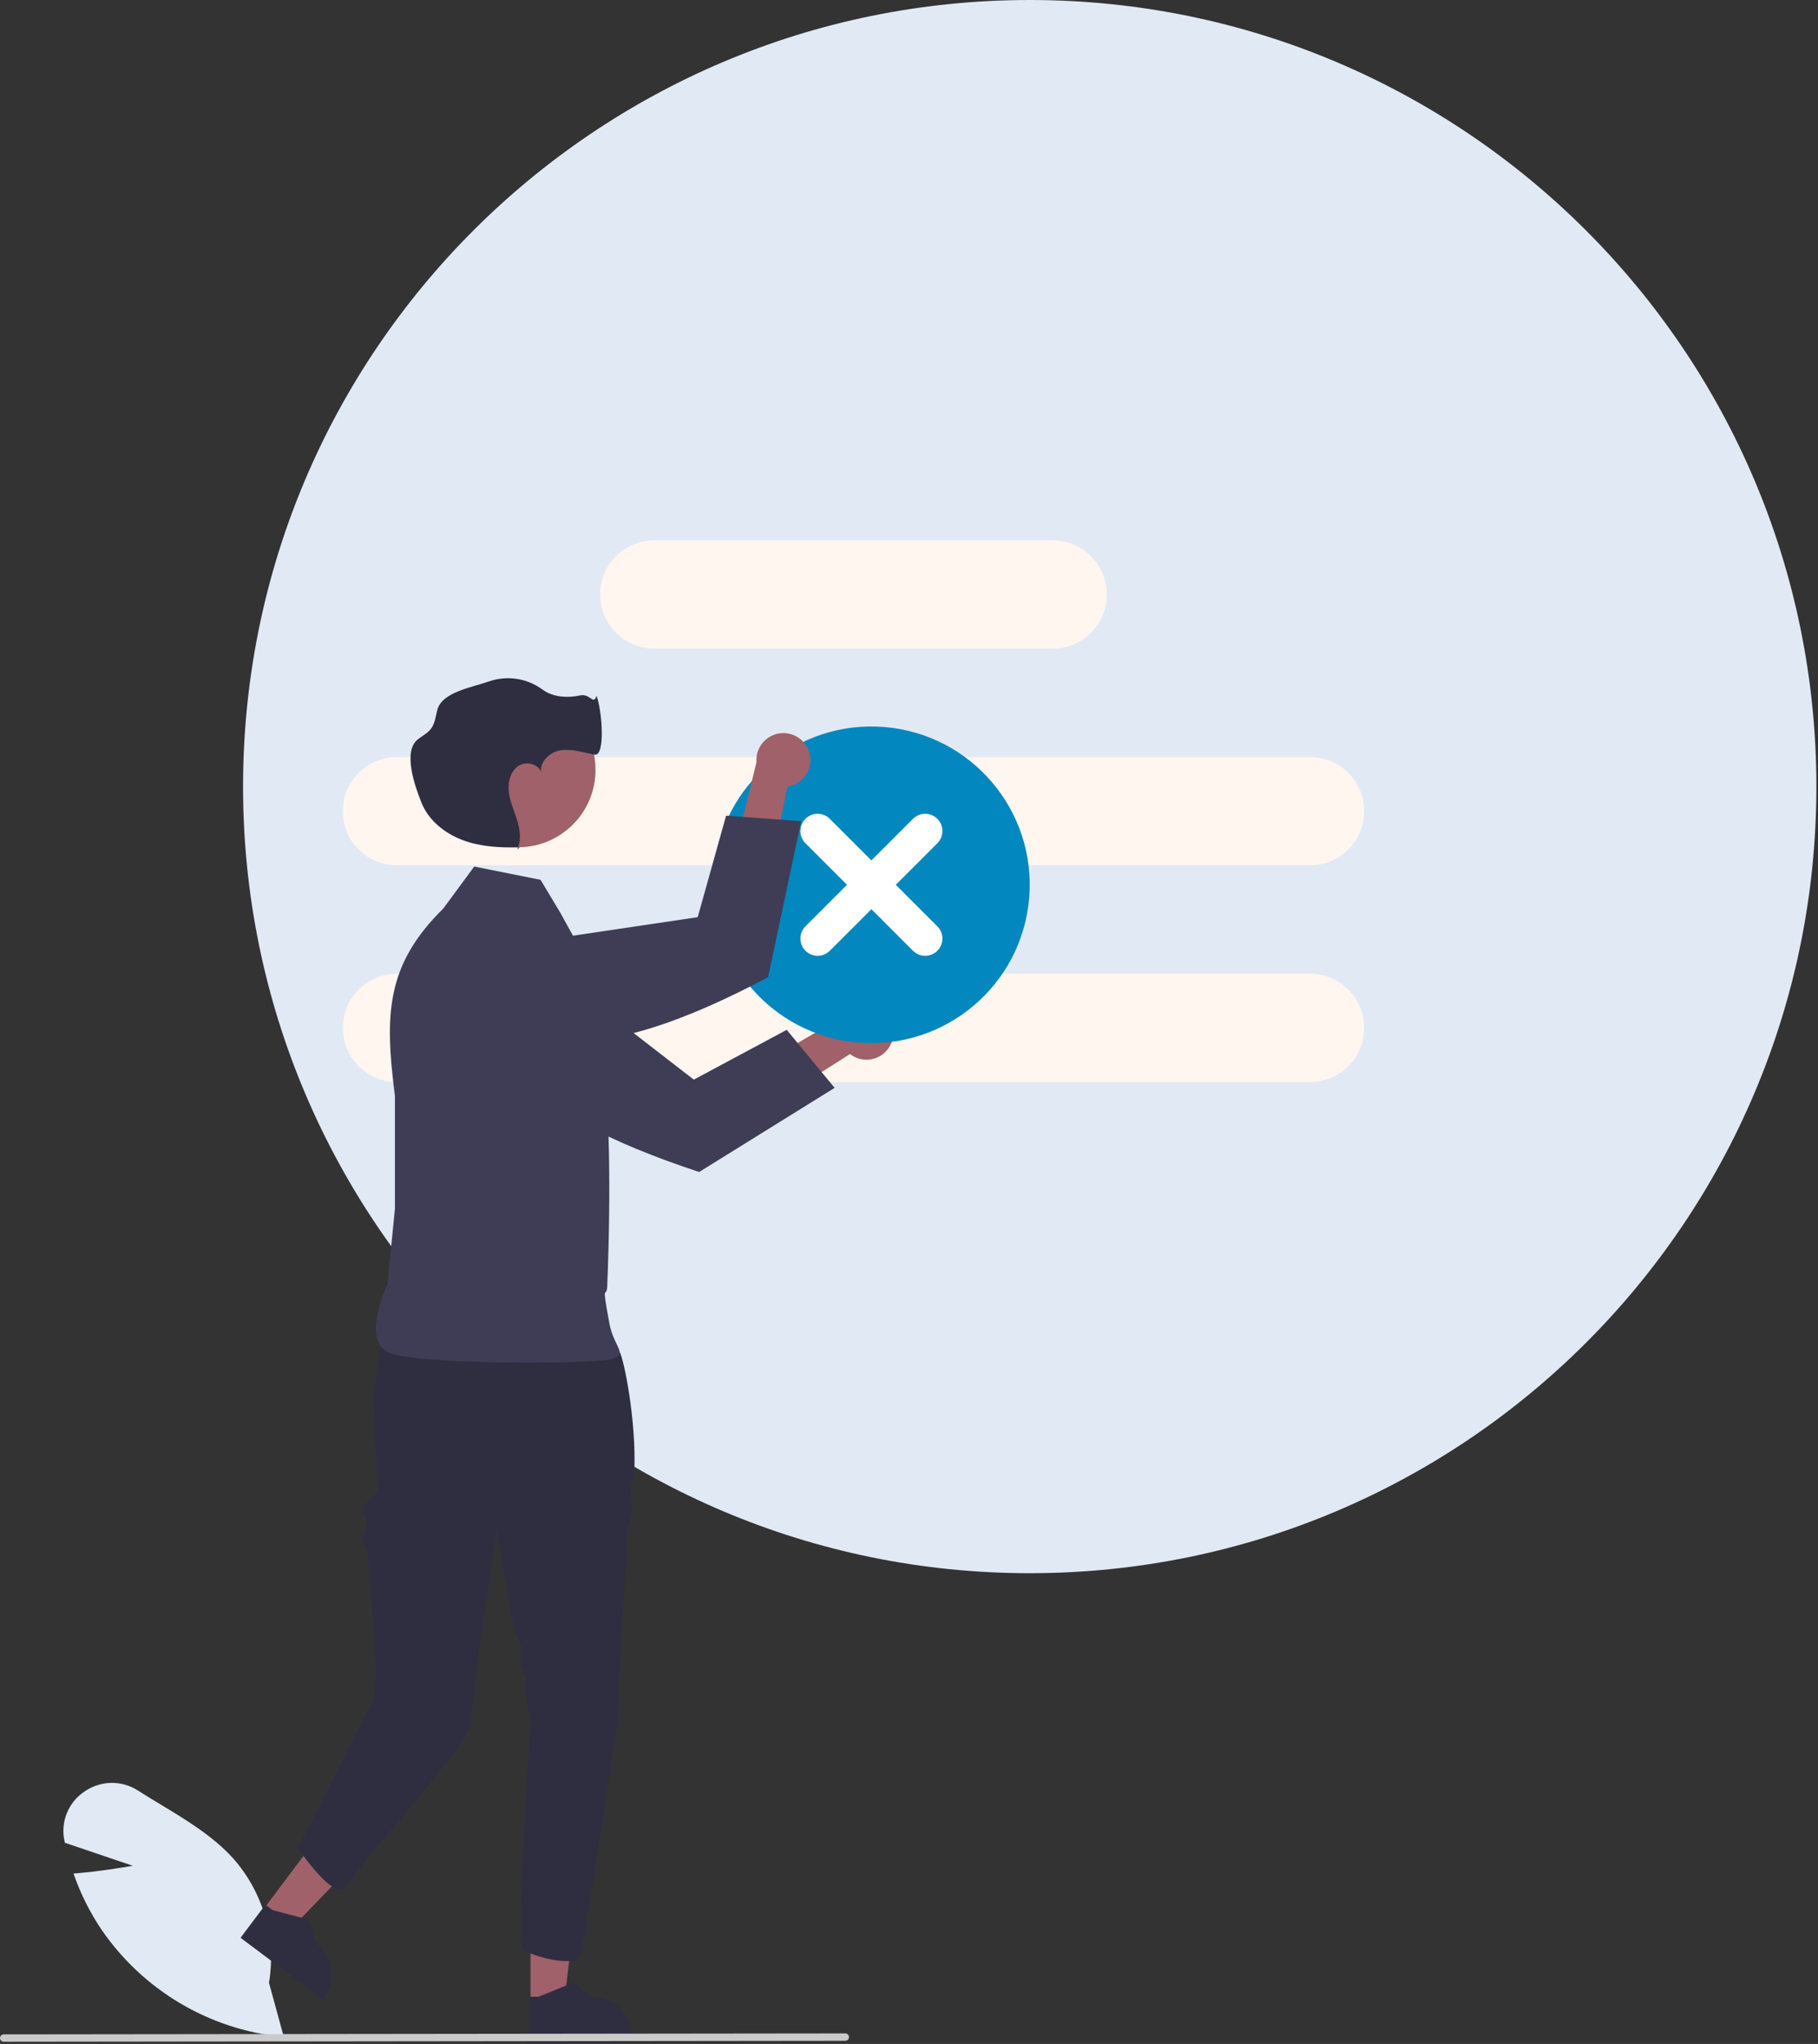 <svg width="587" height="660" viewBox="0 0 587 660" fill="none" xmlns="http://www.w3.org/2000/svg">
<rect x="0" y="0" width="587" height="660" fill="#333333" stroke="none"/>
<g clip-path="url(#clip0_37_2)">
<path d="M332.479 508C472.759 508 586.479 394.28 586.479 254C586.479 113.72 472.759 0 332.479 0C192.198 0 78.478 113.72 78.478 254C78.478 394.28 192.198 508 332.479 508Z" fill="#E1E9F4"/>
<path d="M339.893 174.473H211.268C201.606 174.473 193.774 182.305 193.774 191.966V191.966C193.774 201.627 201.606 209.459 211.268 209.459H339.893C349.554 209.459 357.386 201.627 357.386 191.966C357.386 182.305 349.554 174.473 339.893 174.473Z" fill="#FFF6EF"/>
<path d="M128.175 244.445H422.985C432.647 244.445 440.478 252.277 440.478 261.939C440.478 271.6 432.647 279.432 422.985 279.432H128.175C118.514 279.432 110.682 271.6 110.682 261.939C110.682 252.277 118.514 244.445 128.175 244.445Z" fill="#FFF6EF"/>
<path d="M128.175 314.418H422.985C432.647 314.418 440.478 322.25 440.478 331.911C440.478 341.573 432.647 349.405 422.985 349.405H128.175C118.514 349.405 110.682 341.573 110.682 331.911C110.682 322.25 118.514 314.418 128.175 314.418Z" fill="#FFF6EF"/>
<path d="M91.641 657.759L90.947 657.691C67.406 655.263 46.126 642.602 32.758 623.073C29.097 617.632 26.136 611.751 23.944 605.569L23.733 604.979L24.357 604.929C31.803 604.33 39.454 603.066 42.852 602.465L20.938 595.04L20.802 594.389C19.503 588.285 22.048 582.005 27.231 578.528C32.427 574.883 39.318 574.766 44.635 578.233C47.021 579.757 49.516 581.266 51.93 582.727C60.223 587.743 68.798 592.93 75.228 600.028C84.977 611.006 89.251 625.798 86.858 640.283L91.641 657.759Z" fill="#E1E9F4"/>
<path d="M171.3 646.861L182.1 646.86L187.239 605.198L171.297 605.199L171.3 646.861Z" fill="#A0616A"/>
<path d="M170.919 658.128L204.134 658.127V657.707C204.133 650.567 198.345 644.78 191.206 644.779H191.205L185.138 640.177L173.818 644.78L170.919 644.78L170.919 658.128Z" fill="#2F2E41"/>
<path d="M84.741 616.945L93.38 623.426L122.493 593.185L109.741 583.619L84.741 616.945Z" fill="#A0616A"/>
<path d="M77.675 625.73L104.244 645.662L104.496 645.326C108.78 639.614 107.624 631.511 101.913 627.226L101.912 627.226L99.821 619.903L88.004 616.792L85.685 615.052L77.675 625.73H77.675Z" fill="#2F2E41"/>
<path d="M120.645 451.353C120.645 451.353 121.241 467.617 121.993 480.66C122.116 482.799 117.105 485.123 117.235 487.45C117.321 488.994 118.263 490.495 118.35 492.105C118.443 493.804 117.142 495.308 117.235 497.065C117.325 498.781 118.809 500.75 118.898 502.507C119.861 521.416 123.353 544.054 119.857 550.382C118.134 553.5 96.171 596.706 96.171 596.706C96.171 596.706 108.408 615.061 111.904 608.943C116.522 600.862 152.11 563.055 152.11 555.835C152.11 548.625 160.344 494.582 160.344 494.582L166.085 526.564L168.717 532.901L167.89 536.621L169.591 541.641L169.683 546.609L171.339 555.835C171.339 555.835 166.357 627.717 169.163 629.719C171.977 631.729 185.604 635.339 187.212 631.729C188.812 628.119 199.223 556.71 199.223 556.71C199.223 556.71 200.901 523.985 202.719 493.568C202.824 491.803 204.065 489.67 204.161 487.931C204.275 485.912 203.488 483.29 203.593 481.332C203.707 479.085 204.703 477.503 204.799 475.353C205.542 458.738 201.372 438.504 200.043 436.511C196.031 430.498 192.421 425.691 192.421 425.691C192.421 425.691 138.386 407.937 123.947 425.977L120.645 451.353L120.645 451.353Z" fill="#2F2E41"/>
<path d="M174.538 284.104L153.117 279.82L143.121 293.386C124.468 311.727 124.187 327.914 127.517 353.86V390.275L125.107 414.687C125.107 414.687 116.575 432.533 125.375 436.687C134.174 440.842 191.973 440.488 197.492 438.829C203.01 437.171 198.227 435.135 196.778 427.405C194.056 412.886 195.876 419.889 196.064 415.267C198.749 348.953 192.493 321.729 191.858 314.573L180.964 294.814L174.538 284.104Z" fill="#3F3D56"/>
<path d="M287.439 337.571C285.207 341.801 279.968 343.42 275.738 341.188C275.287 340.95 274.857 340.672 274.455 340.359L228.195 369.732L228.328 353.74L273.267 327.661C276.468 324.072 281.972 323.758 285.561 326.959C288.564 329.637 289.34 334.024 287.439 337.571Z" fill="#A0616A"/>
<path d="M157.625 302.624L152.358 302.066C147.492 301.561 142.717 303.646 139.779 307.557C138.653 309.041 137.845 310.74 137.404 312.549L137.401 312.563C136.08 318.009 138.152 323.715 142.659 327.044L160.849 340.456C173.614 357.704 197.606 369.148 225.747 378.445L269.49 351.279L254.018 332.54L224.015 348.62L179.417 314.096L179.391 314.075L162.417 303.139L157.625 302.624L157.625 302.624Z" fill="#3F3D56"/>
<path d="M167.3 273.585C181.096 273.585 192.28 262.401 192.28 248.605C192.28 234.809 181.096 223.625 167.3 223.625C153.504 223.625 142.32 234.809 142.32 248.605C142.32 262.401 153.504 273.585 167.3 273.585Z" fill="#A0616A"/>
<path d="M167.877 273.59C167.676 273.597 167.474 273.601 167.272 273.607C167.186 273.831 167.093 274.053 166.985 274.27L167.877 273.59V273.59Z" fill="#2F2E41"/>
<path d="M174.732 249.298C174.772 249.544 174.832 249.787 174.912 250.023C174.879 249.776 174.818 249.533 174.732 249.298Z" fill="#2F2E41"/>
<path d="M192.599 224.694C191.57 227.887 190.653 223.837 187.27 224.565C183.201 225.442 178.467 225.141 175.134 222.647C170.17 219.004 163.736 218.023 157.911 220.022C152.21 222.039 142.658 223.461 141.172 229.323C140.656 231.361 140.451 233.573 139.199 235.262C138.105 236.738 136.377 237.58 134.933 238.717C130.056 242.554 133.783 253.456 136.092 259.217C138.4 264.978 143.695 269.174 149.517 271.324C155.15 273.404 161.263 273.77 167.272 273.607C168.317 270.896 167.866 267.766 167.003 264.956C166.07 261.914 164.687 258.978 164.297 255.82C163.907 252.662 164.764 249.074 167.412 247.31C169.846 245.688 173.807 246.676 174.733 249.298C174.192 246.02 177.513 242.847 180.938 242.289C184.614 241.69 188.291 243.018 191.957 243.678C195.622 244.339 194.321 228.905 192.599 224.694Z" fill="#2F2E41"/>
<path d="M332.304 289.927C334.633 261.79 313.712 237.093 285.575 234.765C257.438 232.436 232.741 253.357 230.413 281.494C228.084 309.631 249.006 334.328 277.142 336.656C305.279 338.985 329.976 318.064 332.304 289.927Z" fill="#0287BF"/>
<path d="M294.787 264.411L281.359 277.839L267.93 264.411C265.757 262.237 262.232 262.237 260.059 264.411C257.885 266.584 257.885 270.109 260.059 272.282L273.487 285.711L260.059 299.139C257.887 301.315 257.89 304.839 260.066 307.011C262.239 309.179 265.757 309.179 267.93 307.011L281.359 293.582L294.787 307.011C296.963 309.182 300.487 309.179 302.659 307.003C304.827 304.83 304.827 301.312 302.659 299.139L289.23 285.711L302.659 272.282C304.832 270.109 304.832 266.584 302.659 264.411C300.485 262.237 296.961 262.237 294.787 264.411Z" fill="white"/>
<path d="M261.214 242.744C262.721 247.283 260.262 252.185 255.723 253.692C255.239 253.852 254.742 253.97 254.237 254.043L243.406 307.76L231.958 296.592L244.251 246.11C243.877 241.316 247.461 237.126 252.256 236.753C256.267 236.44 259.971 238.917 261.214 242.744Z" fill="#A0616A"/>
<path d="M146.125 312.225L142.076 315.639C138.343 318.801 136.542 323.689 137.33 328.518C137.621 330.357 138.288 332.117 139.288 333.687L139.296 333.7C142.311 338.423 147.863 340.878 153.386 339.931L175.656 336.089C196.941 338.819 221.808 329.429 247.999 315.559L258.679 265.186L234.446 263.378L225.278 296.16L169.49 304.442L169.457 304.446L149.814 309.124L146.125 312.225L146.125 312.225Z" fill="#3F3D56"/>
<path d="M272.937 658.99L1.187 659.298C0.529 659.296 -0.002 658.761 6.38126e-06 658.103C0.002 657.449 0.532 656.919 1.187 656.916L272.937 656.609C273.594 656.611 274.126 657.146 274.124 657.804C274.122 658.458 273.591 658.988 272.937 658.99Z" fill="#CACACA"/>
</g>
<defs>
<clipPath id="clip0_37_2">
<rect width="586.479" height="659.298" fill="white"/>
</clipPath>
</defs>
</svg>
